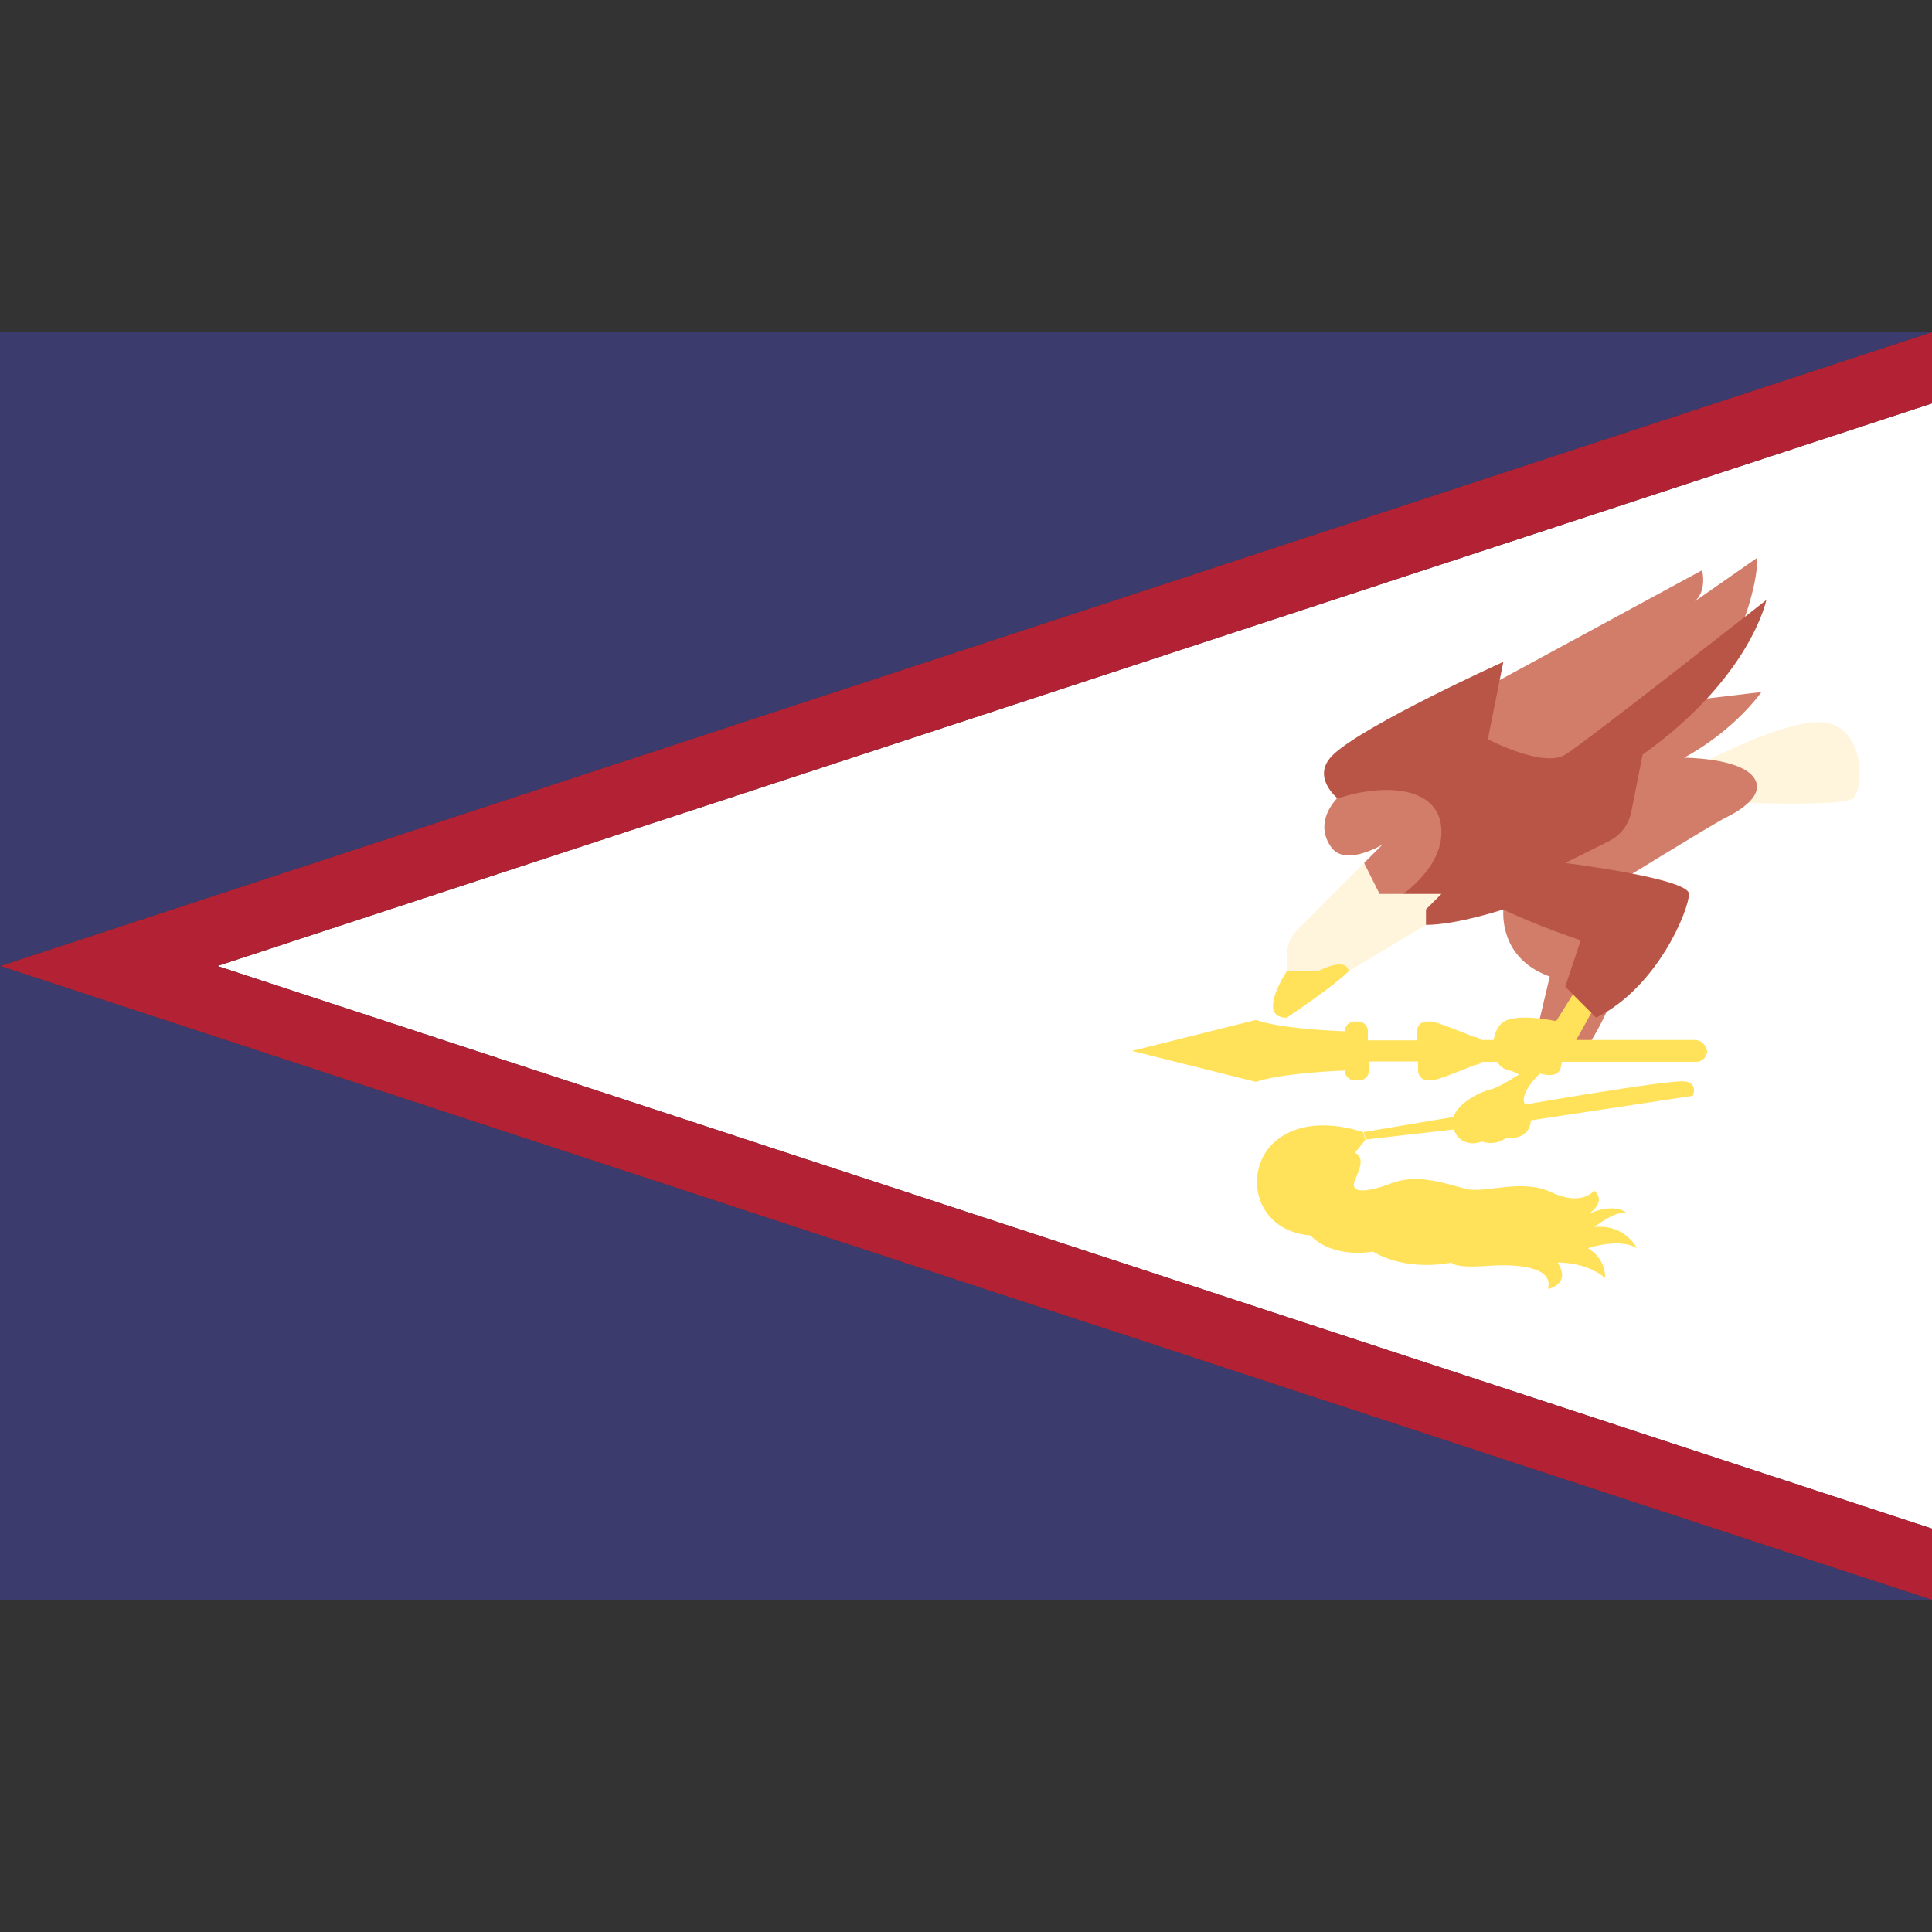 <svg version="1.1" id="Layer_1" xmlns="http://www.w3.org/2000/svg" x="0" y="0" viewBox="0 0 512 512" xml:space="preserve"><rect x="0" y="0" width="512" height="512" fill="#333333" stroke="none"/><style>.st3{fill:#fff5dc}.st4{fill:#d27d69}.st5{fill:#ffe15a}</style><path fill="#fff" d="M57.6 256L512 405.1V106.9z"/><path fill="#b22234" d="M512 88L0 256l512 168v-18.9L57.6 256 512 106.9z"/><path fill="#3c3b6e" d="M512 88H0v336h512L0 256z"/><g id="crest"><path class="st3" d="M458.1 212.6s30.2 1.3 33-1c2.8-2.3 3.3-17.7-6.7-20s-37.1 12.6-37.1 12.6l10.8 8.4z"/><path class="st4" d="M398.9 236.4s-.3.9-.5 4.6c-.2 3.8.5 13.5 12.3 17.8l-2.7 11.4 12.5 7.5s9.2-13.7 9.7-25.1c.5-11.4-31.3-16.2-31.3-16.2zM361.5 228.7l4.9-4.9s-10 6.1-13.7.6c-5-7.2 1.7-14.7 8.6-18 6.9-3.3 20.8-.8 20.8-.8l8.7 22.3-26.4 16.7-2.9-15.9zM443.2 186.2l23.6-2.8s-6.9 10-20.5 17.4c0 0 14.1 0 18.2 4.9s-4.1 9.5-7.2 11c-3.1 1.5-29.7 17.9-29.7 17.9l-23.8-2.8 39.4-45.6z"/><path class="st4" d="M460.7 168.1s5.1-12 5-20.3l-17.2 12s3.9-1.9 2.6-8.7l-56.4 30.6-11.4 20.3 34.8 10.8 42.6-44.7z"/><path class="st5" d="M418.3 261.2l-5.9 9.4s-10.5-2.3-14.1.3c-3.6 2.6-4 12.2 2.3 12.9 0 0 4.4 2.7 6.9.5 0 0 5.3 2 6.1-1.3.9-3.3-.3-6.1-.3-6.1h3.7l6.5-11.7-5.2-4z"/><path d="M365.6 241s16.4-8.2 16.4-20.5-15.2-13-27.5-8.9c0 0-7.3-5.8-1.2-11.6 8.4-8 45.1-24.6 45.1-24.6l-4.1 20.5s14.6 7.7 20.5 4.1c5-3 53.3-41 53.3-41s-4.1 20.5-32.8 41l-3 15.2c-.7 3.3-2.8 6.2-5.9 7.7l-11.6 5.8s32.8 4.1 32.8 8.2-8.2 24.6-24.6 32.8l-8.2-8.2 4.1-12.3s-12.3-4.1-20.5-8.2c0 0-12.3 4.1-20.5 4.1s-12.3-4.1-12.3-4.1z" fill="#b95546"/><path class="st3" d="M341 261.5V253c0-2.4 1-4.7 2.7-6.5l17.8-17.8 4.1 8.2H382l-4.1 4.1v4.1l-20.5 12.3-16.4 4.1z"/><g><path class="st5" d="M349.2 257.4H341s-8.2 12.3 0 12.3c0 0 12.3-8.2 16.4-12.3 0 0 0-4.1-8.2 0zM449.2 275.6h-56.7c-.5-.5-1.1-.8-1.9-.8 0 0-9.9-4.1-11.3-4.1h-1.2c-1.4 0-2.6 1.1-2.6 2.6v2.4h-13v-2.4c0-1.4-1.1-2.6-2.6-2.6h-.9c-1.4 0-2.6 1.1-2.6 2.6-5.6-.2-17.4-.9-23.6-3l-32.8 8.2 32.8 8.2c6.1-2 18-2.8 23.6-3 0 1.4 1.1 2.6 2.6 2.6h1.2c1.4 0 2.6-1.1 2.6-2.6v-2.4h13v2.4c0 1.4 1.1 2.6 2.6 2.6h1.2c1.4 0 11.3-4.1 11.3-4.1.7 0 1.4-.3 1.9-.8h56.7c1.6 0 2.9-1.3 2.9-2.9-.3-1.6-1.6-2.9-3.2-2.9z"/><path class="st5" d="M446.7 286.6c-3.4-.7-42.5 6.1-42.5 6.1s-2.4-2.4 4.8-9.1l-3.4-.9s-7.5 5.3-10.6 6c-2.6.6-8.6 3.5-9.8 7.3l-23.8 4 .5 2 23.4-2.7c1.1 3.6 4.8 4.3 7.4 3.2 0 0 3.4 1.4 6.5-1 0 0 6.1 1 6.5-4.6l42.9-6.5c-.1.1 1.6-3.1-1.9-3.8z"/><path class="st5" d="M422.5 315.5s-3.2 4.3-11.3.5c-8-3.8-17.4.3-22.5-.9s-12.8-4.3-20-1.5c-7.2 2.7-11.1 2.6-9.6-.9 1.5-3.4 2.4-6 0-7.2l2.7-3.4-.5-2s-13.7-5.3-22.9 2-6.5 24.1 8.9 25.3c0 0 4.8 6 16.6 4.3 0 0 7.7 5.3 20.8 2.9 0 0 .5 1.5 9.1.9 8.5-.7 18.1.3 16.4 6.1 0 0 6.3-1.2 2.6-7 0 0 7.5-.3 12.6 4.1 0 0 .3-5.1-4.6-7.9 0 0 8.4-2.9 13 0 0 0-3.1-6.5-11.3-5.6 0 0 6-4.8 8.7-3.6 0 0-2.6-3.1-10.1 0 0 0 4.8-2.9 1.4-6.1z"/></g></g></svg>